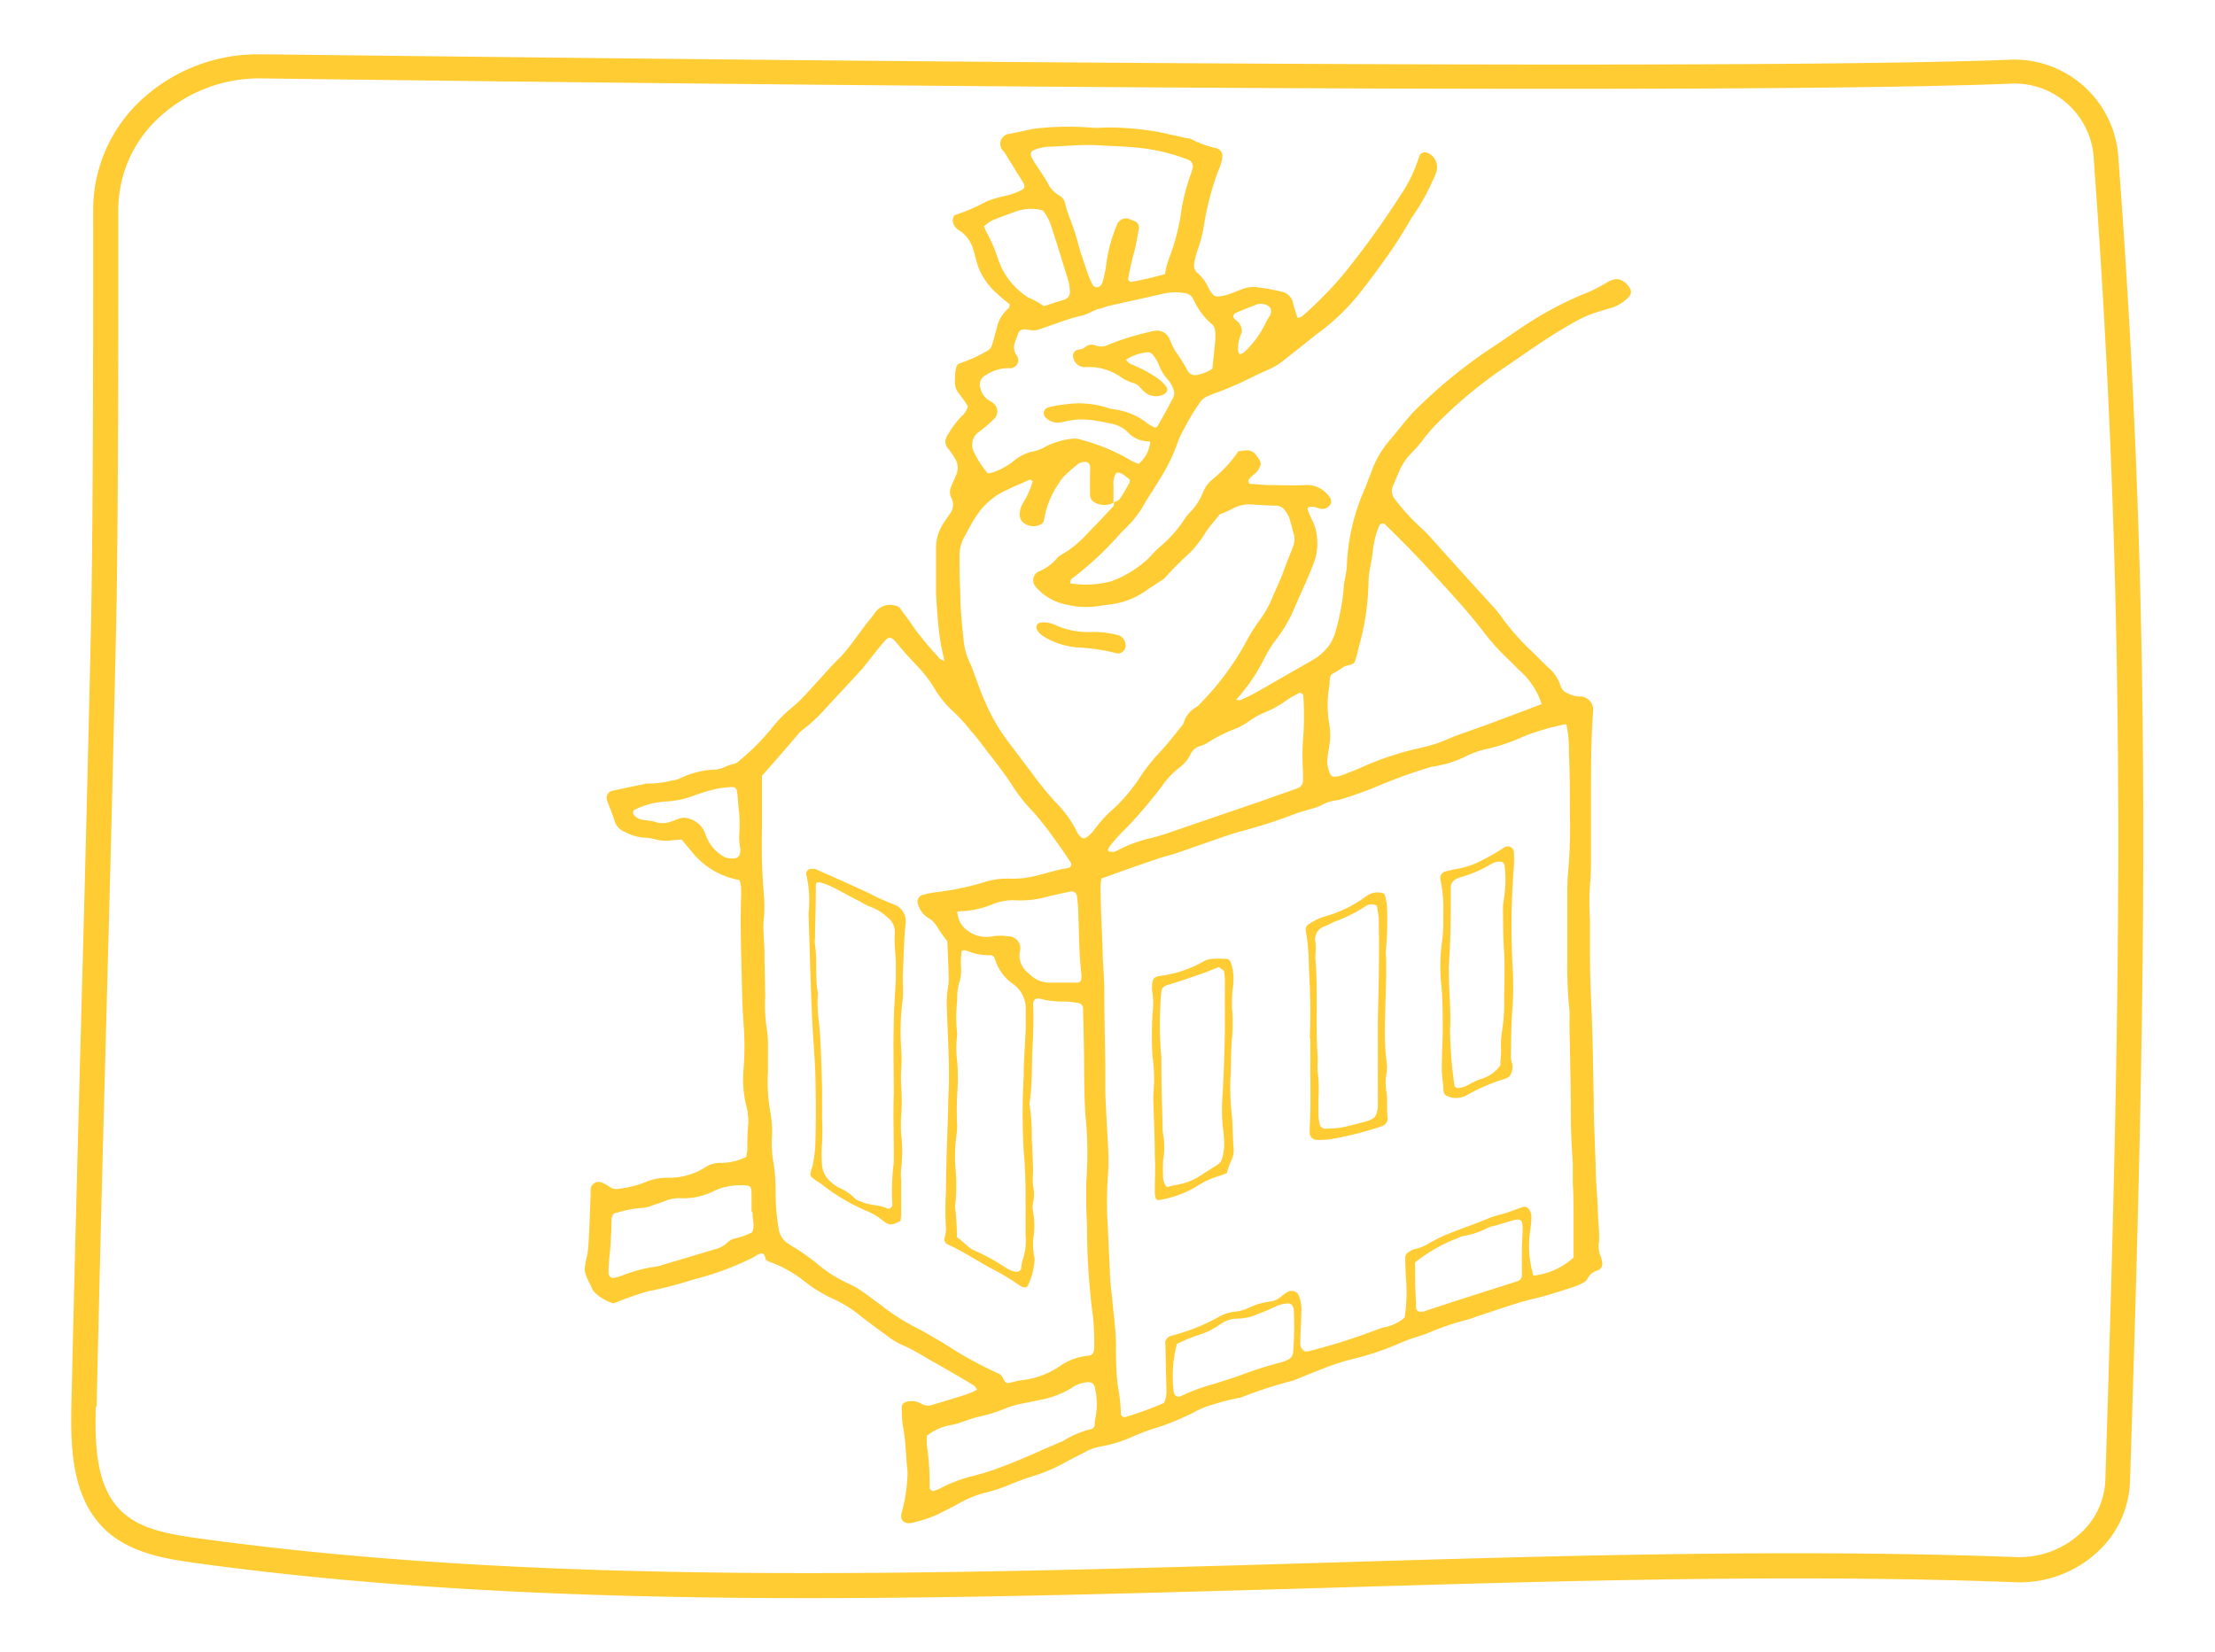 <svg id="Layer_1" data-name="Layer 1" xmlns="http://www.w3.org/2000/svg" viewBox="0 0 185 138"><defs><style>.cls-1{fill:#fc3;}</style></defs><title>Artboard 5</title><path class="cls-1" d="M103.24,58.46c.14,0,.3.09.41,0q.66-.28,1.29-.63l4.59-2.63a4.62,4.62,0,0,0,.82-.57,3.7,3.7,0,0,0,1.2-1.89,19,19,0,0,0,.67-3.5c0-.43.12-.85.18-1.27a4.45,4.45,0,0,0,.09-.71,17.8,17.8,0,0,1,.69-4.23,17.37,17.37,0,0,1,.79-2.15c.19-.48.39-1,.57-1.46a8.17,8.17,0,0,1,1.58-2.7c.34-.39.66-.81,1-1.22s.55-.66.85-1a41.84,41.84,0,0,1,7-5.7l2-1.36a29.44,29.44,0,0,1,5.14-2.81,12.28,12.28,0,0,0,2.18-1.08,1.34,1.34,0,0,1,.39-.16.94.94,0,0,1,.7,0,1.62,1.62,0,0,1,.8.79.59.59,0,0,1-.07.54,3.3,3.3,0,0,1-1.53,1c-.45.13-.91.26-1.36.41a10,10,0,0,0-1.94.9c-1.77,1-3.47,2.19-5.16,3.36a37.53,37.53,0,0,0-6.28,5.18c-.36.38-.7.78-1,1.18s-.6.74-.94,1.08a5.09,5.09,0,0,0-1.09,1.66c-.15.35-.29.7-.45,1.05a1.1,1.1,0,0,0,.17,1.2,2,2,0,0,0,.18.23,19.37,19.37,0,0,0,2.15,2.29,4.91,4.91,0,0,1,.51.51q2.68,3,5.37,5.94a8.65,8.65,0,0,1,.71.89,18.87,18.87,0,0,0,2.36,2.69c.51.49,1,1,1.53,1.5a3.2,3.2,0,0,1,1,1.51,1,1,0,0,0,.7.66,2.14,2.14,0,0,0,.82.23,1.32,1.32,0,0,1,.28,0,1.13,1.13,0,0,1,.92,1.24c-.19,2.43-.17,4.86-.18,7.3,0,1.67,0,3.34,0,5,0,.71,0,1.43-.08,2.14a23,23,0,0,0,0,3c0,1,0,2.1,0,3.15,0,1.48.07,3,.13,4.43.1,2.43.13,4.86.18,7.29,0,1.86.1,3.72.16,5.58,0,1.19.12,2.38.18,3.57,0,.67.07,1.33.1,2a5,5,0,0,1,0,.86,2.15,2.15,0,0,0,.16,1.25,2,2,0,0,1,.09.42.58.58,0,0,1-.34.71,1.28,1.28,0,0,0-.86.68.83.83,0,0,1-.41.37,4.49,4.49,0,0,1-.78.34c-1.14.36-2.27.75-3.42,1-1.63.41-3.2,1-4.78,1.5a4.08,4.08,0,0,1-.67.23,22.47,22.47,0,0,0-3.38,1.16c-.26.1-.54.18-.81.27a13.47,13.47,0,0,0-1.34.49,24.44,24.44,0,0,1-4.33,1.44,17.57,17.57,0,0,0-1.9.62c-.85.32-1.68.66-2.52,1l-.27.11a34.88,34.88,0,0,0-4.34,1.41,17.13,17.13,0,0,0-2.22.55,7.55,7.55,0,0,0-1.72.69c-.38.2-.78.37-1.17.55a17.52,17.52,0,0,1-2.13.79,20,20,0,0,0-1.87.71,10.73,10.73,0,0,1-2.6.8,4.15,4.15,0,0,0-1.34.48c-.5.27-1,.5-1.52.79a14.62,14.62,0,0,1-3,1.27c-.63.2-1.25.44-1.87.7a13.05,13.05,0,0,1-2,.64,9.1,9.1,0,0,0-2.23.94c-.55.3-1.1.57-1.65.85a11.1,11.1,0,0,1-2.31.74,1,1,0,0,1-.42-.06.48.48,0,0,1-.32-.43.88.88,0,0,1,0-.28,13.49,13.49,0,0,0,.5-3,2.89,2.89,0,0,0,0-.72c-.13-1.18-.12-2.38-.36-3.55a10.83,10.83,0,0,1-.1-1.71.51.51,0,0,1,.37-.39,1.63,1.63,0,0,1,1.24.15,1.09,1.09,0,0,0,1,.08c1-.29,1.92-.57,2.87-.88a7,7,0,0,0,.81-.36c-.11-.15-.17-.3-.28-.36-1.14-.69-2.3-1.37-3.44-2-.83-.49-1.65-1-2.52-1.37a6.2,6.2,0,0,1-1.11-.65c-.92-.67-1.85-1.35-2.74-2.06a10.31,10.31,0,0,0-2-1.18,12.14,12.14,0,0,1-2.31-1.42,10.45,10.45,0,0,0-2.85-1.62c-.13,0-.25-.12-.39-.18a2.34,2.34,0,0,0-.13-.4.3.3,0,0,0-.21-.16A1.48,1.48,0,0,0,63,105a24.26,24.26,0,0,1-5.08,1.89c-1.27.41-2.56.75-3.86,1a28.6,28.6,0,0,0-2.81,1,3.75,3.75,0,0,1-1.6-.94.73.73,0,0,1-.16-.23,3.39,3.39,0,0,1-.18-.39,4.25,4.25,0,0,1-.48-1.18,5.63,5.63,0,0,1,.21-1.25,11.1,11.1,0,0,0,.13-1.28c.07-1.29.11-2.58.16-3.86,0-.15,0-.29,0-.43a.68.68,0,0,1,1-.51,4.14,4.14,0,0,1,.62.35.87.87,0,0,0,.68.15,9.11,9.11,0,0,0,2.22-.54,4.63,4.63,0,0,1,1.95-.39,5.57,5.57,0,0,0,3-.81,2.36,2.36,0,0,1,1.48-.43,4.78,4.78,0,0,0,2.06-.51c0-.23.07-.42.08-.6,0-.72,0-1.43.08-2.15a5,5,0,0,0-.18-1.55,9.44,9.44,0,0,1-.21-3.13,23.62,23.62,0,0,0,0-3.57c-.07-1-.12-2.1-.14-3.15-.05-2.43-.15-4.86-.08-7.3a10.84,10.84,0,0,0,0-1.14,3.16,3.16,0,0,0-.13-.53,6.52,6.52,0,0,1-4-2.39l-.84-1-.71.06a3.58,3.58,0,0,1-1.56-.09,3.42,3.42,0,0,0-.85-.12,4,4,0,0,1-1.62-.49,1.4,1.4,0,0,1-.85-.91c-.17-.59-.44-1.16-.64-1.74a.62.62,0,0,1,.44-.78L54,65.46a8.42,8.42,0,0,0,2.12-.25,2.28,2.28,0,0,0,.69-.19,7.3,7.3,0,0,1,2.89-.73c.6,0,1.07-.4,1.64-.48a1.3,1.3,0,0,0,.48-.32,18.41,18.41,0,0,0,2.7-2.74,11.28,11.28,0,0,1,1.61-1.63,11.55,11.55,0,0,0,1.33-1.29c.88-.94,1.71-1.92,2.62-2.83s1.7-2.19,2.58-3.26c.15-.18.29-.37.43-.57a1.55,1.55,0,0,1,1.64-.59.69.69,0,0,1,.48.28c.38.55.81,1.07,1.16,1.63A24.91,24.91,0,0,0,78.3,54.8a.87.87,0,0,0,.58.4c-.09-.4-.17-.77-.25-1.14s-.13-.75-.18-1.13-.09-.76-.12-1.14c-.06-.76-.12-1.52-.15-2.28,0-.95,0-1.91,0-2.86,0-.34,0-.67,0-1a3.74,3.74,0,0,1,.66-2l.48-.71a1.21,1.21,0,0,0,.14-1.34,1.14,1.14,0,0,1,0-1c.12-.31.28-.61.4-.92a1.42,1.42,0,0,0-.1-1.37,5.66,5.66,0,0,0-.56-.82.85.85,0,0,1-.1-1.06,8.45,8.45,0,0,1,1.17-1.62,1.66,1.66,0,0,0,.57-.86,10.28,10.28,0,0,0-.69-1,1.54,1.54,0,0,1-.39-1.19c0-.33,0-.66.1-1a.45.45,0,0,1,.34-.42,12.58,12.58,0,0,0,2.33-1.07.74.74,0,0,0,.32-.44c.15-.45.26-.92.39-1.38a3,3,0,0,1,1-1.7c.06,0,.06-.17.1-.31-.34-.29-.72-.58-1.06-.91a5.61,5.61,0,0,1-1.56-2.19c-.08-.22-.14-.45-.21-.68s-.13-.56-.23-.83a2.75,2.75,0,0,0-1.16-1.58,1.06,1.06,0,0,1-.55-.79c0-.17.08-.47.2-.5a15.23,15.23,0,0,0,2.62-1.13,9.92,9.92,0,0,1,1.37-.42,6.35,6.35,0,0,0,1.62-.56.38.38,0,0,0,.14-.49L83.94,12.8a1.92,1.92,0,0,0-.18-.22.84.84,0,0,1,.55-1.4c.61-.11,1.21-.26,1.82-.38a1.37,1.37,0,0,1,.28-.05,24.06,24.06,0,0,1,4.57-.1,6.93,6.93,0,0,0,1.29,0,24.26,24.26,0,0,1,3.71.25c.8.1,1.58.31,2.38.47l.83.19c.1,0,.21,0,.28.05a8.11,8.11,0,0,0,2.13.77.74.74,0,0,1,.35.23.67.67,0,0,1,.15.37,3.2,3.2,0,0,1-.12.7c-.09.27-.21.54-.31.8a24.09,24.09,0,0,0-1.15,4.57,12.11,12.11,0,0,1-.48,1.79A6,6,0,0,0,99.75,22a.82.82,0,0,0,.24.79,3.23,3.23,0,0,1,.93,1.24,2.67,2.67,0,0,0,.4.59.51.51,0,0,0,.37.15,3.38,3.38,0,0,0,.84-.16c.41-.13.8-.3,1.21-.45A2.47,2.47,0,0,1,105,24a16.26,16.26,0,0,1,2,.36,1.23,1.23,0,0,1,1,.95c.09.41.24.82.37,1.25a1.07,1.07,0,0,0,.38-.13A33.65,33.65,0,0,0,112.14,23,74,74,0,0,0,117,16.27a12.08,12.08,0,0,0,1.54-3.22.51.51,0,0,1,.71-.27,1.29,1.29,0,0,1,.73,1.53,4.65,4.65,0,0,1-.33.8,17.92,17.92,0,0,1-1.76,3.1,39.53,39.53,0,0,1-2.74,4.18c-.31.48-.69.91-1,1.36a3.92,3.92,0,0,0-.27.33A18.26,18.26,0,0,1,109.86,28c-.89.73-1.79,1.43-2.69,2.14a5.55,5.55,0,0,1-1.35.79c-.53.23-1,.46-1.55.73a27.91,27.91,0,0,1-2.76,1.18,6,6,0,0,0-.79.33,1.15,1.15,0,0,0-.43.36q-.5.7-.93,1.44c-.22.37-.41.75-.61,1.13a5,5,0,0,0-.36.78,14.59,14.59,0,0,1-1.56,3.2c-.45.79-1,1.54-1.42,2.32a9,9,0,0,1-1.34,1.67c-.16.18-.35.33-.51.51a27.05,27.05,0,0,1-4.07,3.79c-.08.06-.08.24-.11.36a8,8,0,0,0,3.3-.14,1.2,1.2,0,0,0,.27-.08,9.28,9.28,0,0,0,3-1.89,10.7,10.7,0,0,1,1-1,10.14,10.14,0,0,0,1.9-2.13,5,5,0,0,1,.53-.68,5.09,5.09,0,0,0,1.09-1.66,2.64,2.64,0,0,1,.84-1.14,10.72,10.72,0,0,0,2.13-2.32c.25,0,.48-.07.72-.07a.88.88,0,0,1,.73.38,4.84,4.84,0,0,1,.33.46.57.57,0,0,1,0,.55,1.54,1.54,0,0,1-.53.66,2.4,2.4,0,0,0-.39.39c-.07.07,0,.36.11.37.47,0,.94.08,1.42.09,1.1,0,2.19.06,3.29,0a2.22,2.22,0,0,1,1.85.91.63.63,0,0,1,.18.65.78.78,0,0,1-.84.42l-.54-.15a1.58,1.58,0,0,0-.43,0s-.15.14-.14.18c.12.31.24.62.39.92a3.73,3.73,0,0,1,.41,1.5,4.51,4.51,0,0,1-.24,2c-.48,1.3-1.09,2.54-1.63,3.81a11.93,11.93,0,0,1-1.49,2.59,9.85,9.85,0,0,0-1,1.58,15.4,15.4,0,0,1-2.5,3.64c.1,0,.11,0,0,0ZM93,42a1.66,1.66,0,0,1-1.52,0,.72.72,0,0,1-.44-.67c0-.62,0-1.24,0-1.86a3.64,3.64,0,0,0,0-.56.44.44,0,0,0-.4-.33,1.17,1.17,0,0,0-.54.14,12,12,0,0,0-1.08.93,2.61,2.61,0,0,0-.54.66,7.66,7.66,0,0,0-1.29,3.15c0,.24-.27.38-.51.45a1.31,1.31,0,0,1-1-.11.86.86,0,0,1-.51-.79,1.85,1.85,0,0,1,.28-1,7.23,7.23,0,0,0,.81-1.82c-.08,0-.17-.15-.22-.13-.78.34-1.57.67-2.33,1.06A5.7,5.7,0,0,0,81.62,43c-.39.54-.68,1.14-1,1.72a3.2,3.2,0,0,0-.48,1.76c0,1,0,1.91.06,2.87,0,1.42.14,2.85.3,4.27A5.24,5.24,0,0,0,81,55.36a7.85,7.85,0,0,1,.32.8c.35.94.67,1.88,1.1,2.79a15.23,15.23,0,0,0,1.73,2.94l2.07,2.74a25.75,25.75,0,0,0,2,2.45A9.36,9.36,0,0,1,90,69.59a1.27,1.27,0,0,0,.38.42.29.29,0,0,0,.26,0,2.23,2.23,0,0,0,.73-.67,12.65,12.65,0,0,1,1.32-1.5,13.64,13.64,0,0,0,2.58-3A16.37,16.37,0,0,1,97,62.7c.61-.66,1.16-1.39,1.73-2.09a.62.62,0,0,0,.14-.25,2.21,2.21,0,0,1,1.05-1.29,2.21,2.21,0,0,0,.42-.39,23.33,23.33,0,0,0,3.59-4.79,15.73,15.73,0,0,1,1.27-2.07,8.47,8.47,0,0,0,1-1.74c.33-.79.71-1.56,1-2.35s.55-1.42.82-2.13a1.66,1.66,0,0,0,0-1.12c-.12-.41-.21-.83-.35-1.24a2.51,2.51,0,0,0-.36-.61.91.91,0,0,0-.72-.39c-.67,0-1.34-.06-2-.09a2.8,2.8,0,0,0-1.65.35,10.46,10.46,0,0,1-1.07.47c-.45.59-1,1.17-1.36,1.81a9.56,9.56,0,0,1-1.17,1.44,27.39,27.39,0,0,0-2,2,1.26,1.26,0,0,1-.33.27c-.43.29-.89.56-1.31.87a6.63,6.63,0,0,1-3.19,1.16c-.42.06-.84.14-1.27.17a5.57,5.57,0,0,1-1,0c-.37,0-.75-.1-1.12-.17A4.48,4.48,0,0,1,86.49,49a.81.81,0,0,1,.23-1.24,4,4,0,0,0,1.6-1.17,1.72,1.72,0,0,1,.46-.32,9.19,9.19,0,0,0,2-1.65c.39-.42.8-.82,1.19-1.24s.65-.69,1-1.06c.08-.09.06-.26.09-.39a.81.81,0,0,0,.56-.38c.26-.4.49-.81.71-1.22a.28.28,0,0,0-.09-.37c-.3-.2-.56-.52-1-.47a1.61,1.61,0,0,0-.24,1.07C93,41,93,41.5,93,42ZM92,73.39a5,5,0,0,0-.08.6c0,1.76.11,3.53.17,5.29,0,1,.12,2.09.14,3.14,0,2.29.06,4.58.09,6.87,0,.71,0,1.43,0,2.14.07,1.48.15,3,.23,4.43a19.28,19.28,0,0,1,0,2.15,31.05,31.05,0,0,0-.06,3.86c.08,1.43.13,2.86.21,4.28,0,.81.12,1.62.2,2.43.12,1.32.32,2.64.31,4a27.49,27.49,0,0,0,.14,3.14,14.94,14.94,0,0,1,.27,2.41c0,.17.23.3.42.24a29.27,29.27,0,0,0,3.18-1.17,2.3,2.3,0,0,0,.2-1.16l-.09-3.86a.22.22,0,0,1,0-.14.91.91,0,0,1,.24-.33,1,1,0,0,1,.39-.15,17,17,0,0,0,3.83-1.54,3.26,3.26,0,0,1,1.35-.44,3.21,3.21,0,0,0,1.1-.3l.66-.28a7.33,7.33,0,0,1,1.39-.3c.53-.12.86-.59,1.34-.81a.66.66,0,0,1,.84.32,3.23,3.23,0,0,1,.21,1.54c0,.81-.07,1.61-.08,2.42a.73.73,0,0,0,.38.72,1.33,1.33,0,0,0,.28,0,49.9,49.9,0,0,0,5.72-1.8,3.86,3.86,0,0,1,.82-.24,3.87,3.87,0,0,0,1.52-.78,14.39,14.39,0,0,0,.13-3c-.06-.67-.07-1.34-.08-2a.5.5,0,0,1,.27-.46,1.64,1.64,0,0,1,.51-.26,3.62,3.62,0,0,0,1.31-.55c.33-.17.67-.36,1-.51,1.31-.57,2.69-1,4-1.57a9.18,9.18,0,0,1,1.09-.31c.59-.19,1.16-.42,1.75-.61.09,0,.27.07.36.16a1.13,1.13,0,0,1,.24.81c0,.38-.06.76-.11,1.13a8.74,8.74,0,0,0,.28,3.67,5.94,5.94,0,0,0,3.36-1.52c0-.91,0-1.86,0-2.82,0-1.14,0-2.29-.07-3.43,0-.52,0-1,0-1.57-.08-1.29-.15-2.57-.16-3.86,0-2.67-.07-5.34-.12-8a8.28,8.28,0,0,0,0-1,35.69,35.69,0,0,1-.18-4c0-1.72,0-3.44,0-5.16,0-.81,0-1.62.08-2.43a43.83,43.83,0,0,0,.14-4.86c0-1.67,0-3.34-.08-5a10.62,10.62,0,0,0-.21-2.4c-.08,0-.12-.05-.16,0a19.67,19.67,0,0,0-3.41,1A15.65,15.65,0,0,1,124,62.61a7.35,7.35,0,0,0-1.6.59,9.36,9.36,0,0,1-2.58.82,2.45,2.45,0,0,0-.55.13,41.27,41.27,0,0,0-4,1.44,33.74,33.74,0,0,1-3.49,1.25,3.39,3.39,0,0,0-1.48.47,7.53,7.53,0,0,1-.95.31c-.46.14-.92.26-1.36.44a43.58,43.58,0,0,1-4.5,1.43c-.45.13-.9.28-1.35.43L98.3,71.26c-.54.18-1.1.3-1.64.49C95.13,72.27,93.6,72.81,92,73.39ZM79.12,78.63a12.54,12.54,0,0,1-.83-1.17,2,2,0,0,0-.79-.79,2,2,0,0,1-.83-1.13.59.59,0,0,1,.4-.78,8.13,8.13,0,0,1,1-.21,23.24,23.24,0,0,0,4-.81,6.32,6.32,0,0,1,2.4-.33,7.63,7.63,0,0,0,1.84-.2c1-.21,1.92-.56,2.92-.69a.33.33,0,0,0,.21-.45c-.37-.55-.73-1.12-1.13-1.64a28.11,28.11,0,0,0-2-2.59,13.5,13.5,0,0,1-1.62-2c-.63-1-1.31-1.87-2-2.77-.54-.67-1-1.36-1.59-2a14.45,14.45,0,0,0-1.44-1.59A8.38,8.38,0,0,1,78.1,57.6a10.19,10.19,0,0,0-1.27-1.72c-.59-.63-1.18-1.25-1.72-1.91-.76-.93-.83-.9-1.58,0-.36.44-.71.9-1.07,1.34-.18.23-.34.46-.54.67-1,1.08-2,2.16-3,3.24a12.65,12.65,0,0,1-1.77,1.66,2.9,2.9,0,0,0-.51.48c-1,1.17-2,2.34-3,3.44,0,.53,0,1,0,1.58,0,.95,0,1.9,0,2.86a51.91,51.91,0,0,0,.14,5.29,11.51,11.51,0,0,1,0,2.42,5.57,5.57,0,0,0,0,1c0,.48.06,1,.07,1.43,0,1.29.05,2.58.06,3.86A14.16,14.16,0,0,0,64,85.66a10.13,10.13,0,0,1,.14,2.13c0,.58,0,1.15,0,1.72a14.42,14.42,0,0,0,.18,3.28,9.15,9.15,0,0,1,.15,2.28,9,9,0,0,0,.12,2,14.57,14.57,0,0,1,.19,2.56,18.66,18.66,0,0,0,.25,3,1.75,1.75,0,0,0,.71,1.2c.15.11.31.21.47.31a17.23,17.23,0,0,1,2,1.4,11.47,11.47,0,0,0,2.65,1.69,7.55,7.55,0,0,1,1.23.71c.47.32.92.68,1.37,1a18.64,18.64,0,0,0,3.1,2c.77.38,1.49.85,2.24,1.26a32.51,32.51,0,0,0,4.62,2.56.72.72,0,0,1,.37.41c.21.4.27.41.65.33a8.45,8.45,0,0,1,.84-.19,7,7,0,0,0,3.19-1.15,5,5,0,0,1,2.38-.9c.39,0,.55-.27.54-.71a21.84,21.84,0,0,0-.09-2.43,58.8,58.8,0,0,1-.51-7.27c0-.81-.06-1.62-.07-2.43,0-.52,0-1,0-1.57a32.09,32.09,0,0,0,0-5c-.15-1.48-.16-3-.17-4.43,0-1.72-.06-3.44-.09-5.15a.45.45,0,0,0-.44-.48,6.66,6.66,0,0,0-1.41-.12,7.23,7.23,0,0,1-1.84-.26.42.42,0,0,0-.48.4,35.52,35.52,0,0,1-.06,3.72c-.07,1.52,0,3-.23,4.56a.54.54,0,0,0,0,.28,15.36,15.36,0,0,1,.17,2.71c.06.9.08,1.81.12,2.71A8.62,8.62,0,0,0,86.27,99a3.42,3.42,0,0,1,0,1.56,1.18,1.18,0,0,0,0,.56,6.73,6.73,0,0,1,.08,2,5.28,5.28,0,0,0,.06,2,.66.66,0,0,1,0,.14,5.76,5.76,0,0,1-.59,2.19.28.28,0,0,1-.24.1.92.92,0,0,1-.39-.14,20.37,20.37,0,0,0-2.45-1.47c-1.21-.66-2.36-1.43-3.63-2a.46.46,0,0,1-.23-.49,2.77,2.77,0,0,0,.13-.84,23.1,23.1,0,0,1,0-3c0-2.33.12-4.67.18-7,0-.91.08-1.81.07-2.71,0-1.86-.12-3.72-.17-5.57a8.29,8.29,0,0,1,.09-1.86,4,4,0,0,0,.06-.85C79.21,80.61,79.16,79.61,79.12,78.63Zm32.07-22.27c-.21.35-.1.65-.16.93a9.39,9.39,0,0,0,0,3.26,5.16,5.16,0,0,1,0,1.71c-.06.38-.12.75-.16,1.13a2.37,2.37,0,0,0,.29,1.38.33.33,0,0,0,.23.12,2,2,0,0,0,.56-.08c.54-.2,1.07-.41,1.6-.63a25.22,25.22,0,0,1,5.14-1.71,12.17,12.17,0,0,0,2.43-.81c.48-.21,1-.38,1.47-.55s1.26-.43,1.88-.67l2.66-1,1.63-.62a6.32,6.32,0,0,0-1.66-2.64c-.43-.38-.81-.81-1.23-1.2a17.71,17.71,0,0,1-2-2.25c-.59-.74-1.19-1.49-1.82-2.2-1.21-1.35-2.42-2.69-3.67-4-.88-.93-1.8-1.83-2.71-2.74a.33.33,0,0,0-.48.13c-.1.27-.21.54-.28.81a9.36,9.36,0,0,0-.25,1.26c-.07.9-.36,1.77-.36,2.68a21.31,21.31,0,0,1-.84,5.48,7.94,7.94,0,0,1-.29,1.09c-.17.39-.68.27-1,.51S111.47,56.17,111.19,56.36ZM96.07,36.93s-.08-.06-.13-.06a2.37,2.37,0,0,1-1.77-.79,2.66,2.66,0,0,0-1.39-.69c-.41-.1-.84-.18-1.26-.24a6,6,0,0,0-2.56.06,2.63,2.63,0,0,1-.56.1,1.38,1.38,0,0,1-1.13-.5.5.5,0,0,1,.17-.73l.27-.09A9.09,9.09,0,0,1,89,33.78a7.76,7.76,0,0,1,3.25.21,4,4,0,0,0,.83.21,5.59,5.59,0,0,1,2.73,1.15,3.76,3.76,0,0,0,.61.36.24.24,0,0,0,.24-.08c.31-.53.61-1.08.91-1.62.14-.25.26-.51.4-.76a.88.88,0,0,0,0-.82,2,2,0,0,0-.34-.61,4.13,4.13,0,0,1-.89-1.46,2.93,2.93,0,0,0-.46-.72.51.51,0,0,0-.5-.2,3.83,3.83,0,0,0-1.73.61,1,1,0,0,0,.56.43,11.73,11.73,0,0,1,2,1.07,3.43,3.43,0,0,1,.82.79.36.36,0,0,1-.09.5.87.87,0,0,1-.11.09,1.46,1.46,0,0,1-1.71-.25c-.27-.26-.49-.61-.89-.69a3.47,3.47,0,0,1-1-.48,4.66,4.66,0,0,0-3-.84.71.71,0,0,1-.14,0,1,1,0,0,1-.87-1,.58.58,0,0,1,.19-.35c.23-.17.56-.08.79-.29a.86.86,0,0,1,.94-.16,1.23,1.23,0,0,0,1-.06l.67-.26a23.21,23.21,0,0,1,3.16-.9,1.13,1.13,0,0,1,1.3.65,10.94,10.94,0,0,0,.47,1,14.08,14.08,0,0,1,1.06,1.69.7.7,0,0,0,.73.34,3.32,3.32,0,0,0,1.33-.53c.08-.77.16-1.52.23-2.28a4,4,0,0,0,0-.85.92.92,0,0,0-.2-.52A6,6,0,0,1,99.67,25a.91.91,0,0,0-.78-.52,4.56,4.56,0,0,0-1.84.08l-4.46,1c-.24.05-.45.16-.68.21-.57.11-1,.49-1.6.61-1.21.27-2.35.76-3.53,1.14a1.73,1.73,0,0,1-1,0l-.15,0c-.34,0-.5.07-.62.42s-.17.45-.24.67a1.11,1.11,0,0,0,.15,1.08.68.68,0,0,1-.48,1.07c-.14,0-.29,0-.43,0a3.57,3.57,0,0,0-1.73.61.9.9,0,0,0-.38,1.12,1.6,1.6,0,0,0,.77,1,2,2,0,0,1,.35.24.88.88,0,0,1,.1,1.17,10.76,10.76,0,0,1-1.4,1.21,1.32,1.32,0,0,0-.43,1.54,8,8,0,0,0,1.22,1.9,2.72,2.72,0,0,0,.43-.09,6,6,0,0,0,1.85-1.05,3.42,3.42,0,0,1,1.54-.7,3.69,3.69,0,0,0,1.05-.43,6.59,6.59,0,0,1,2.18-.63,1.56,1.56,0,0,1,.71.08,16,16,0,0,1,4.2,1.75,3.85,3.85,0,0,0,.63.27A2.75,2.75,0,0,0,96.07,36.93ZM79.92,103.36c.54.34.9.87,1.49,1.12a17.45,17.45,0,0,1,2.51,1.37,4.76,4.76,0,0,0,.49.28,2,2,0,0,0,.42.11.4.4,0,0,0,.45-.24,5.38,5.38,0,0,1,.12-.7,5,5,0,0,0,.26-2.11c0-.72,0-1.43,0-2.15,0-1.62,0-3.24-.16-4.86a57.21,57.21,0,0,1,0-6.28c0-1.34.12-2.67.17-4,0-.53,0-1.05,0-1.57a2.49,2.49,0,0,0-1-2.08,4,4,0,0,1-1.58-2.15.4.4,0,0,0-.44-.3,4.77,4.77,0,0,1-1.94-.39,1,1,0,0,0-.38,0,6.59,6.59,0,0,0-.06,1.46,3.62,3.62,0,0,1-.09,1,4.83,4.83,0,0,0-.23,1.69,12.35,12.35,0,0,0,0,2.85,8.62,8.62,0,0,0,0,2.27,19,19,0,0,1,0,2.72,24.32,24.32,0,0,0,0,2.7,8.14,8.14,0,0,1-.08.85,13,13,0,0,0-.07,2.57,15.83,15.83,0,0,1,0,3,1.51,1.51,0,0,0,0,.56A21.54,21.54,0,0,1,79.92,103.36ZM97.3,22.9a7.67,7.67,0,0,1,.42-1.53,17.87,17.87,0,0,0,.86-3.17,16.74,16.74,0,0,1,.91-3.74,2.75,2.75,0,0,0,.11-.41.58.58,0,0,0-.34-.7,16,16,0,0,0-4.13-1c-1.19-.13-2.38-.15-3.57-.22-1.38-.07-2.75.1-4.13.13a4.34,4.34,0,0,0-1.1.28.38.38,0,0,0-.22.46,4,4,0,0,0,.25.51c.39.6.82,1.18,1.16,1.81a2.38,2.38,0,0,0,.93,1,1.07,1.07,0,0,1,.54.81,6.34,6.34,0,0,0,.26.81c.26.71.53,1.43.73,2.16.25,1,.59,1.91.91,2.86a6.07,6.07,0,0,0,.41.9.4.4,0,0,0,.61,0,.72.72,0,0,0,.16-.24,11.14,11.14,0,0,0,.31-1.39,12.07,12.07,0,0,1,.91-3.44.78.78,0,0,1,1-.5c.18.06.36.14.53.21a.57.57,0,0,1,.3.6c-.13.7-.23,1.4-.43,2.09s-.32,1.39-.47,2.09a.28.28,0,0,0,.27.27C95.44,23.38,96.36,23.16,97.3,22.9Zm11.55,38.63a25,25,0,0,0,0-3.44c0-.11-.23-.25-.32-.2a8.21,8.21,0,0,0-1,.56,9,9,0,0,1-2,1.11,6.88,6.88,0,0,0-1.24.71,6.06,6.06,0,0,1-1,.57,13,13,0,0,0-2.55,1.28,2.25,2.25,0,0,1-.53.21,1.32,1.32,0,0,0-.75.62,2.88,2.88,0,0,1-.88,1.12A7.1,7.1,0,0,0,97,65.74,41.16,41.16,0,0,1,94.24,69c-.51.51-1,1-1.46,1.58a2.07,2.07,0,0,0-.22.35.17.17,0,0,0,0,.14.16.16,0,0,0,.12.07.86.86,0,0,0,.68-.11,11.63,11.63,0,0,1,2.69-1,15.65,15.65,0,0,0,1.77-.53l7.71-2.64,2.82-1a.69.69,0,0,0,.48-.65c0-.24,0-.48,0-.71A20.15,20.15,0,0,1,108.85,61.53ZM77.42,119.94a5.89,5.89,0,0,0,0,.84,22.37,22.37,0,0,1,.23,3.27,2.4,2.4,0,0,0,0,.28c0,.11.22.26.31.23a4.15,4.15,0,0,0,.53-.2,11.7,11.7,0,0,1,2.8-1.06l1-.28c2.23-.7,4.33-1.73,6.48-2.63a8,8,0,0,1,2.35-1,.39.39,0,0,0,.31-.42,2.6,2.6,0,0,1,.07-.56,5.93,5.93,0,0,0-.07-2.55.5.5,0,0,0-.51-.39,2.52,2.52,0,0,0-1.47.52,8.11,8.11,0,0,1-2.79,1c-.42.1-.84.17-1.26.26a7.58,7.58,0,0,0-1.24.34,13.4,13.4,0,0,1-2.3.74c-.8.16-1.52.53-2.32.7A4.48,4.48,0,0,0,77.42,119.94ZM62.77,101.16h0c0-.38,0-.76,0-1.14,0-1,0-1-1-1a5.06,5.06,0,0,0-2.07.44,5.65,5.65,0,0,1-2.89.64,2.84,2.84,0,0,0-1.25.23c-.35.14-.72.25-1.08.37a2.55,2.55,0,0,1-.82.21,9.27,9.27,0,0,0-2.1.39c-.32,0-.46.24-.48.6s0,1-.06,1.42c0,.81-.13,1.61-.18,2.42a5.61,5.61,0,0,0,0,.71.41.41,0,0,0,.41.32c.23-.06.46-.12.69-.2a11.88,11.88,0,0,1,2.88-.76,3.44,3.44,0,0,0,.55-.15l4.37-1.3a2.27,2.27,0,0,0,1-.54,1.34,1.34,0,0,1,.6-.35,5.85,5.85,0,0,0,1.47-.52c.28-.55,0-1.12.05-1.67C62.78,101.25,62.77,101.21,62.77,101.16Zm17.2-25c0,.06-.06.11,0,.15a2,2,0,0,0,.94,1.5,2.56,2.56,0,0,0,2,.41,3.85,3.85,0,0,1,1.27,0,1,1,0,0,1,1,1.27,1.83,1.83,0,0,0,.67,1.77l.21.19a2.32,2.32,0,0,0,1.55.64H90c.2,0,.32-.17.32-.39a2.62,2.62,0,0,0,0-.28c-.2-1.71-.19-3.43-.26-5.14,0-.47-.06-1-.11-1.42a.46.46,0,0,0-.51-.39c-.69.15-1.4.29-2.08.47a8.12,8.12,0,0,1-2.55.27,4.5,4.5,0,0,0-1.95.35,7.64,7.64,0,0,1-2.49.56A2.71,2.71,0,0,0,80,76.15ZM98.3,112.27a10.48,10.48,0,0,0-.26,4.07.42.42,0,0,0,.54.32,14.71,14.71,0,0,1,2.67-1c.81-.26,1.63-.51,2.44-.8a30.59,30.59,0,0,1,3.13-1,3.23,3.23,0,0,0,.66-.23A.74.74,0,0,0,108,113a26.59,26.59,0,0,0,.06-3.57c-.05-.41-.26-.6-.66-.52a2.42,2.42,0,0,0-.82.22,13.79,13.79,0,0,1-1.44.61,4.27,4.27,0,0,1-1.79.42,2.44,2.44,0,0,0-1.47.5,6.46,6.46,0,0,1-1.91.91C99.38,111.77,98.87,112,98.3,112.27Zm19.89-6.81a2.7,2.7,0,0,0,0,.41c0,.95,0,1.91.08,2.86,0,.19,0,.38,0,.57a.37.37,0,0,0,.42.28c.14,0,.29,0,.42-.09l1.9-.62c1.9-.62,3.81-1.22,5.71-1.83a.51.51,0,0,0,.39-.53c0-.76,0-1.52,0-2.28.13-3,.32-2.53-2.39-1.8-.18,0-.36.12-.54.19a7.19,7.19,0,0,1-2,.65,1,1,0,0,0-.4.15A13.48,13.48,0,0,0,118.19,105.46Zm-36-86.59a3.38,3.38,0,0,0,.21.54,11.4,11.4,0,0,1,.91,2.09c.09.27.2.53.31.8a6.29,6.29,0,0,0,2.23,2.54,6.46,6.46,0,0,1,1.34.74c.54-.17,1-.34,1.53-.49s.68-.39.63-.95a4.69,4.69,0,0,0-.22-1c-.42-1.36-.83-2.73-1.28-4.08a4,4,0,0,0-.77-1.49,3.81,3.81,0,0,0-2.27.11c-.67.24-1.34.49-2,.76A4,4,0,0,0,82.23,18.87ZM61.74,69.77h0a12.66,12.66,0,0,0,0-1.85c-.1-.62-.09-1.24-.19-1.85a.38.38,0,0,0-.4-.32,9,9,0,0,0-1.27.14,15.76,15.76,0,0,0-1.78.52,7.74,7.74,0,0,1-2.5.55,6.79,6.79,0,0,0-2.61.69.31.31,0,0,0,0,.48,1.25,1.25,0,0,0,.46.31c.41.1.86.1,1.26.22a1.88,1.88,0,0,0,1.26,0l.67-.24a1.28,1.28,0,0,1,1,0,2,2,0,0,1,1.28,1.27,3.35,3.35,0,0,0,1.48,1.84,1.08,1.08,0,0,0,.54.17c.65.09.89-.11.9-.74C61.75,70.54,61.74,70.15,61.74,69.77ZM103,26.37c0,.33.37.41.51.65s.33.59.13.92a3.15,3.15,0,0,0-.24,1.24.72.72,0,0,0,.11.37c0,.08.26,0,.38-.11a8,8,0,0,0,1.89-2.61,4.8,4.8,0,0,1,.3-.48,2.13,2.13,0,0,0,.08-.27.49.49,0,0,0-.2-.49,1.08,1.08,0,0,0-1-.15c-.62.23-1.23.48-1.84.74C103.11,26.21,103.06,26.3,103,26.37Z"/><path class="cls-1" d="M102.47,98c-.26.1-.43.18-.61.23a6.72,6.72,0,0,0-1.81.82,8.68,8.68,0,0,1-3.32,1.21.26.26,0,0,1-.2-.14,1.77,1.77,0,0,1-.08-.56c0-1,.06-2,0-3,0-1.43-.07-2.85-.11-4.28a8.35,8.35,0,0,1,0-1,13,13,0,0,0-.08-3,30.37,30.37,0,0,1,0-3.57,6.46,6.46,0,0,0,0-1.7,2.77,2.77,0,0,1,0-1,.49.49,0,0,1,.35-.41,1.34,1.34,0,0,1,.27-.07,9.85,9.85,0,0,0,3.64-1.21,1.76,1.76,0,0,1,.66-.21,9.14,9.14,0,0,1,1.28,0,.43.43,0,0,1,.32.25,4,4,0,0,1,.24,1.54c0,.38-.08.75-.1,1.13s-.05,1,0,1.43a13.22,13.22,0,0,1,0,2c-.11,1-.1,2.09-.13,3.14a21.16,21.16,0,0,0,.06,3.28c.12.94.11,1.9.16,2.85a2,2,0,0,1-.18,1.24A5.62,5.62,0,0,0,102.47,98Zm-.64-17.22c-.46.18-.89.36-1.34.52q-1.48.53-3,1a.63.63,0,0,0-.5.6A29.74,29.74,0,0,0,97,88.36c0,.23,0,.47,0,.71,0,1.67.06,3.33.1,5a3.3,3.3,0,0,0,.05.71,6.35,6.35,0,0,1,0,2.13,13.71,13.71,0,0,0,0,1.57,1.45,1.45,0,0,0,.18.53c0,.07.15.16.21.15a6.3,6.3,0,0,1,.69-.17,5.31,5.31,0,0,0,2.36-1c.37-.22.73-.45,1.08-.68a.89.89,0,0,0,.41-.56,3.92,3.92,0,0,0,.16-1.27c0-.48-.06-1-.12-1.43a15.22,15.22,0,0,1,0-2.7c.09-1.71.16-3.42.18-5.14,0-1.42,0-2.85,0-4.28a4.08,4.08,0,0,0-.08-.85C102.09,81,101.94,80.92,101.83,80.8Z"/><path class="cls-1" d="M109.4,86.77a57.72,57.72,0,0,0-.08-5.89,18.2,18.2,0,0,0-.26-3.13.53.53,0,0,1,.31-.58,4.91,4.91,0,0,1,1.29-.61,10.52,10.52,0,0,0,3.56-1.77,1.62,1.62,0,0,1,1.23-.19.3.3,0,0,1,.21.17,4.38,4.38,0,0,1,.19,1.12,27.85,27.85,0,0,1-.09,3.42,2.72,2.72,0,0,0,0,.57c.07,2-.09,4-.09,6a19.44,19.44,0,0,0,.14,2.85,2.7,2.7,0,0,1,0,.85,4.91,4.91,0,0,0,0,1.71c.09.71,0,1.43.09,2.14a.68.68,0,0,1-.47.65,28.69,28.69,0,0,1-4.29,1.09,7.14,7.14,0,0,1-1.13.06.6.6,0,0,1-.62-.64,3.11,3.11,0,0,1,0-.43c.08-1.47.07-3,.05-4.43v-3ZM115,75.67a.84.84,0,0,0-.88,0A13.13,13.13,0,0,1,111.46,77c-.26.11-.5.26-.77.37a1.13,1.13,0,0,0-.83,1.31c.07.47,0,1,0,1.43.24,2.7,0,5.42.19,8.13a5.54,5.54,0,0,1,0,.56,4.21,4.21,0,0,0,0,.71,11,11,0,0,1,.07,2.14c0,.53,0,1,0,1.57a5.77,5.77,0,0,0,.1.71.51.51,0,0,0,.39.36,10.86,10.86,0,0,0,1.28-.07c.7-.13,1.39-.32,2.08-.5a2.74,2.74,0,0,0,.67-.26.66.66,0,0,0,.27-.3,2.12,2.12,0,0,0,.17-.69c0-1.57,0-3.14,0-4.71,0-.91,0-1.81,0-2.72.08-2.81.13-5.62.07-8.43C115.1,76.3,115.05,76,115,75.67Z"/><path class="cls-1" d="M120.5,86.28c0-1.47,0-2.8-.13-4.14a14.42,14.42,0,0,1,.06-3.41,12.4,12.4,0,0,0,.11-2.28,11.47,11.47,0,0,0-.24-3,.57.57,0,0,1,.43-.65c.28-.07.55-.14.83-.19a6.83,6.83,0,0,0,2.29-.78,16.93,16.93,0,0,0,1.84-1.07.52.52,0,0,1,.75.39,10.92,10.92,0,0,1,0,1.28,63.54,63.54,0,0,0-.11,8.28,26.05,26.05,0,0,1,0,3.42c-.12,1.37-.11,2.76-.14,4.13a1.54,1.54,0,0,0,.1.56,1.31,1.31,0,0,1-.07.83.63.63,0,0,1-.37.41,2.83,2.83,0,0,1-.41.14,16.32,16.32,0,0,0-3,1.33,1.84,1.84,0,0,1-1.65,0,.42.42,0,0,1-.17-.2,1,1,0,0,1-.07-.28c0-.52-.09-1-.13-1.56,0-.14,0-.28,0-.42C120.43,88.14,120.47,87.14,120.5,86.28ZM125.31,89c0-.41.08-.89.06-1.36a7.47,7.47,0,0,1,.07-1.42,13.69,13.69,0,0,0,.19-2.55c0-1.38.07-2.76,0-4.14-.1-1.18-.08-2.37-.1-3.56a4.08,4.08,0,0,1,.08-.85,10.69,10.69,0,0,0,.07-2.71.65.65,0,0,0-.08-.27.36.36,0,0,0-.21-.15,1.29,1.29,0,0,0-.82.18,10.46,10.46,0,0,1-2.62,1.12,1.51,1.51,0,0,0-.26.12.76.76,0,0,0-.52.77c0,2.14,0,4.28-.16,6.42a3.63,3.63,0,0,0,0,.57c0,1.62.19,3.24.1,4.85a34.74,34.74,0,0,0,.37,4.68.34.34,0,0,0,.34.2,3.11,3.11,0,0,0,.68-.19,6.77,6.77,0,0,1,1.15-.56A3,3,0,0,0,125.31,89Z"/><path class="cls-1" d="M75.21,102l-.43.2a.79.79,0,0,1-.81-.06c-.16-.11-.31-.23-.46-.35a5.74,5.74,0,0,0-1.11-.62A16.48,16.48,0,0,1,68.71,99c-.18-.15-.4-.27-.59-.41s-.43-.26-.44-.52a2.92,2.92,0,0,1,.15-.54,11.88,11.88,0,0,0,.26-1.69c.07-2.14.06-4.29,0-6.43-.08-1.67-.23-3.33-.29-5-.11-2.62-.18-5.24-.26-7.86a1.41,1.41,0,0,1,0-.29A9.91,9.91,0,0,0,67.33,73a.43.43,0,0,1,.48-.41,1.17,1.17,0,0,1,.27,0c1.48.66,3,1.33,4.44,2a19.88,19.88,0,0,0,2.22,1,1.48,1.48,0,0,1,.91,1.34c0,.33-.07.66-.09,1-.06,1.18-.11,2.37-.16,3.56,0,.19,0,.38,0,.57a9.6,9.6,0,0,1,0,1.42,19.78,19.78,0,0,0-.13,4.14,12.2,12.2,0,0,1,0,1.71,11.36,11.36,0,0,0,0,1.43,16.45,16.45,0,0,1,0,2.43,10.18,10.18,0,0,0,0,1.56,12.44,12.44,0,0,1,0,2.86,4.69,4.69,0,0,0,0,1c0,.91,0,1.82,0,2.72A5.05,5.05,0,0,1,75.21,102Zm-7-28.26a.64.64,0,0,0-.07.16c0,1.48-.05,3-.07,4.43a2.73,2.73,0,0,0,0,.57c.19,1.32,0,2.66.23,4a.94.94,0,0,1,0,.29,10.82,10.82,0,0,0,.09,2.13c.19,1.81.2,3.62.27,5.43,0,.9,0,1.81,0,2.71a19.07,19.07,0,0,1,0,2,11.43,11.43,0,0,0,0,1.85,2,2,0,0,0,.68,1.38,3.36,3.36,0,0,0,.68.51,4.2,4.2,0,0,1,1.41.94c.11.14.34.17.51.25.69.34,1.5.23,2.19.58.14.07.41-.14.4-.3a19.25,19.25,0,0,1,.12-3.56c0-.24,0-.48,0-.72,0-1.66-.06-3.33,0-5,0-1.95-.06-3.9,0-5.85,0-1.24.12-2.48.17-3.72,0-.42,0-.85,0-1.28,0-.86-.16-1.7-.08-2.57a1.57,1.57,0,0,0-.65-1.36,4,4,0,0,0-1.46-.88,4.15,4.15,0,0,1-.63-.32c-.84-.44-1.68-.9-2.53-1.33a5,5,0,0,0-.93-.35A1.29,1.29,0,0,0,68.22,73.72Z"/><path class="cls-1" d="M87,52a2.24,2.24,0,0,1,1.11.2,6.58,6.58,0,0,0,3,.6,8.1,8.1,0,0,1,2.25.25.87.87,0,0,1,.63.7.66.66,0,0,1-.68.84L93,54.51a16.19,16.19,0,0,0-3.09-.43,6.43,6.43,0,0,1-2.8-.94,1.76,1.76,0,0,1-.48-.5.4.4,0,0,1,.3-.63Z"/><path class="cls-1" d="M67.62,133.51c-17.67,0-35.05-.69-51.32-2.94-2.56-.35-5-.8-7-2.33-3.24-2.58-3.42-6.91-3.34-10.76.28-12.15.55-22.44.82-32.38s.54-20.23.81-32.38c.18-8.29.2-24.08.19-35.24a12.53,12.53,0,0,1,3.82-8.94,14.31,14.31,0,0,1,10.21-4C23,4.51,137.91,6.11,167.61,5a8.72,8.72,0,0,1,9.29,7.79c3,39.54,2.29,71,1,111a8.36,8.36,0,0,1-2.71,5.86,9.54,9.54,0,0,1-6.9,2.53c-18.65-.7-38.16-.11-58.8.51C95.62,133.08,81.53,133.51,67.62,133.51ZM7,117.5l1,0c-.08,3.36,0,7.11,2.55,9.1,1.53,1.21,3.69,1.59,6,1.91,28.91,4,61.42,3,92.87,2.08,20.68-.63,40.21-1.21,58.94-.51a7.53,7.53,0,0,0,5.42-2,6.3,6.3,0,0,0,2.06-4.43c1.27-40,1.94-71.36-1-110.8A6.64,6.64,0,0,0,167.69,7C137.94,8.16,23,6.56,21.83,6.55A12.33,12.33,0,0,0,13.09,10a10.48,10.48,0,0,0-3.21,7.48c0,11.17,0,27-.19,35.28-.27,12.16-.54,22.44-.81,32.39s-.54,20.23-.81,32.38Z"/></svg>